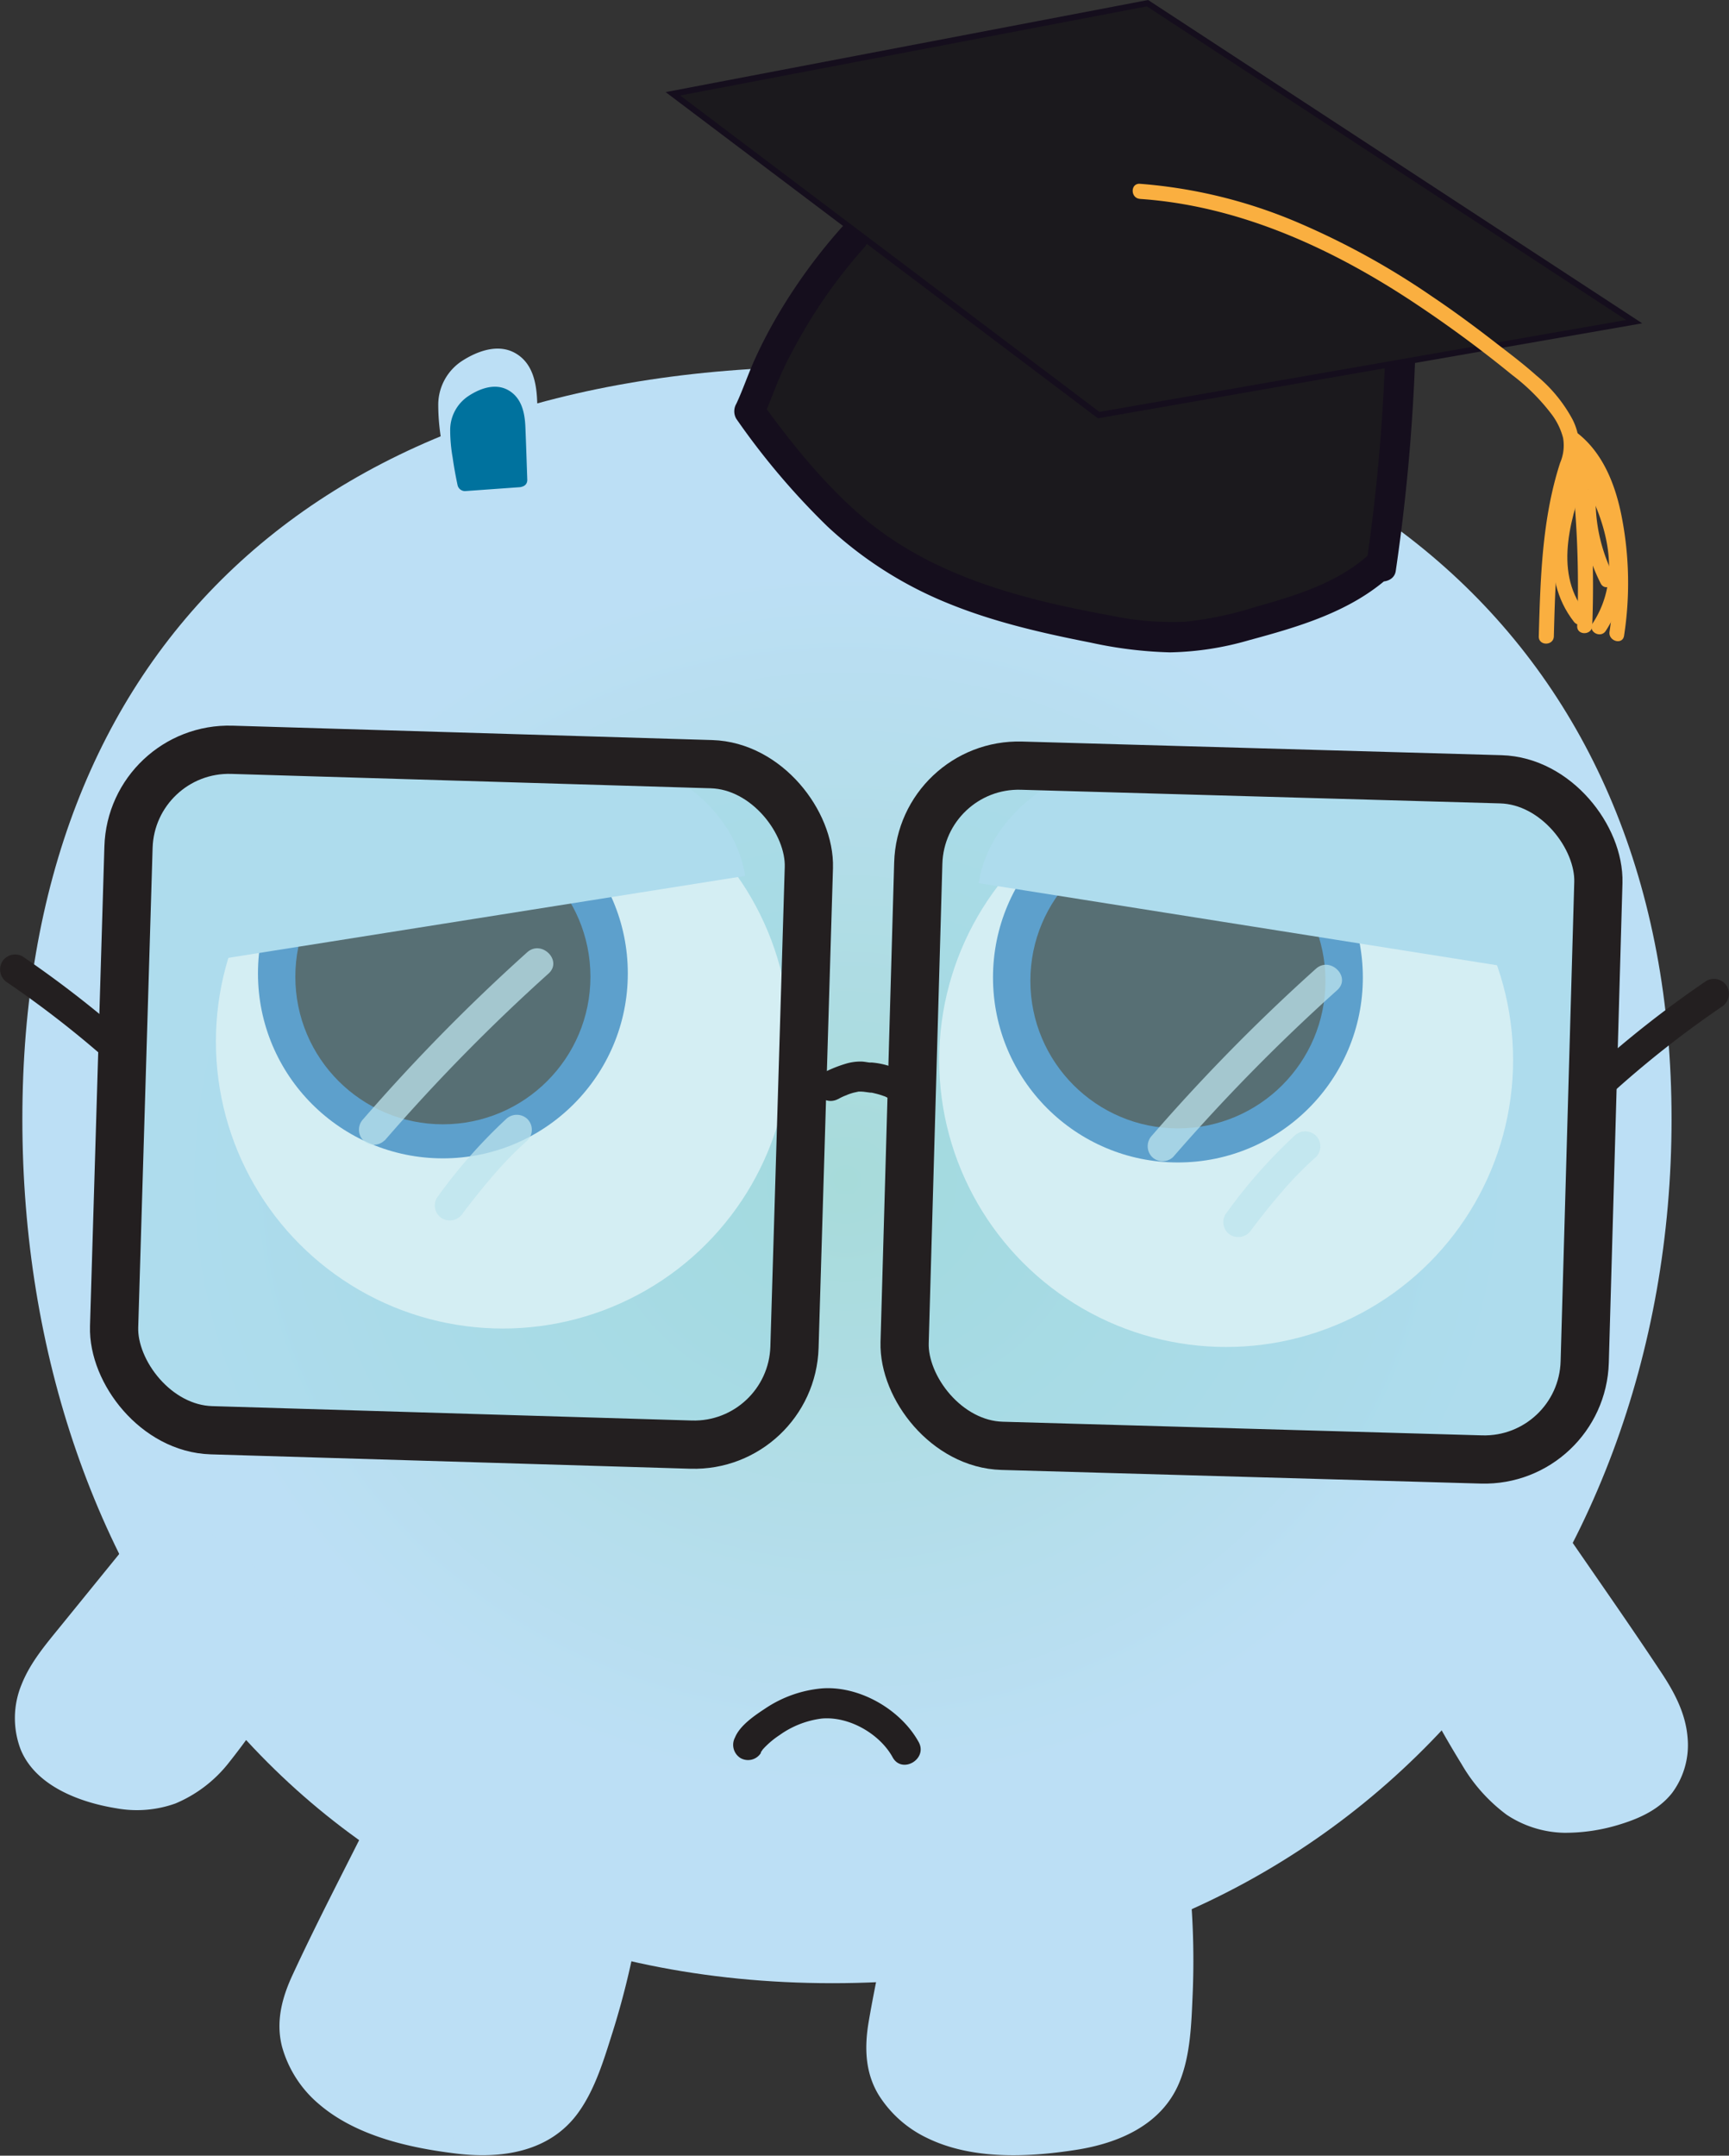 <svg xmlns="http://www.w3.org/2000/svg" xmlns:xlink="http://www.w3.org/1999/xlink" viewBox="0 0 286.86 357.6"><rect x="0" y="0" width="286.86" height="357.6" fill="#333333" stroke="none"/><defs><style>.cls-1{fill:url(#radial-gradient);}.cls-2{fill:#bcdff5;}.cls-3{fill:#00729e;}.cls-4{fill:#fff;stroke:#fff;}.cls-13,.cls-4,.cls-6,.cls-8{stroke-miterlimit:10;}.cls-5{fill:#2e76bb;}.cls-6,.cls-7{fill:#231f20;}.cls-6,.cls-8{stroke:#231f20;}.cls-8{fill:#9cd9e5;fill-opacity:0.43;stroke-width:8px;}.cls-9{opacity:0.75;}.cls-10{fill:#bde4ed;}.cls-11,.cls-13{fill:#1b191d;}.cls-12{fill:#150e1d;}.cls-13{stroke:#150e1d;}.cls-14{fill:#faaf40;}</style><radialGradient id="radial-gradient" cx="64.28" cy="192.97" r="136.45" gradientTransform="translate(73.48 12.42) scale(1.04 0.95)" gradientUnits="userSpaceOnUse"><stop offset="0" stop-color="#a7dbda"/><stop offset="0.78" stop-color="#bcdff5"/></radialGradient></defs><title>2-stressed-1</title><g id="Layer_2" data-name="Layer 2"><g id="Layer_1-2" data-name="Layer 1"><path class="cls-1" d="M277.33,185.67c0,77.62-53.76,143.32-139.24,143.32S3.71,263.29,3.71,185.67,52.62,60.81,138.09,60.81,277.33,108.05,277.33,185.67Z"/><path class="cls-2" d="M62.79,301.65,50.65,326.13c-1.34,2.71-2.7,5.48-3,8.48-.59,5.66,2.79,11.17,7.38,14.53s10.23,4.92,15.8,6.07c7.5,1.56,16.23,2.19,21.91-2.95,2.93-2.65,4.53-6.42,5.88-10.12A131.14,131.14,0,0,0,104.36,321Z"/><path class="cls-2" d="M61.72,301c-4.39,8.83-9,17.59-13.14,26.53-1.78,3.81-2.85,7.77-1.8,11.95a19.15,19.15,0,0,0,6.13,9.56c6.15,5.29,15,7.28,22.83,8.22,7.52.91,15.51-.27,20.21-6.81,2.82-3.92,4.27-8.87,5.71-13.41a134.53,134.53,0,0,0,3.91-15.71,1.28,1.28,0,0,0-.57-1.41l-14-6.53L68.62,303l-5.19-2.42c-1.45-.68-2.72,1.48-1.27,2.16l14,6.52,22.37,10.43,5.19,2.42-.57-1.41q-1.2,6.44-3,12.74A85.65,85.65,0,0,1,96,345.31c-1.55,3.38-3.7,6.34-7.08,8A20.52,20.52,0,0,1,78.83,355,56.39,56.39,0,0,1,68,353.31a36.65,36.65,0,0,1-11-4.29,18.22,18.22,0,0,1-7.18-8.16c-1.59-3.76-1.12-7.55.49-11.22,2-4.53,4.36-8.91,6.56-13.34l6.95-14C64.59,300.84,62.43,299.57,61.72,301Z"/><path class="cls-2" d="M151.05,306.5l-5.27,26.82c-.58,3-1.16,6-.67,9,.93,5.61,5.63,10,10.95,12.07s11.16,2.05,16.84,1.7c7.64-.48,16.23-2.17,20.36-8.63,2.12-3.32,2.68-7.38,3-11.31a131.15,131.15,0,0,0,0-21.89Z"/><path class="cls-2" d="M149.84,306.16,146.92,321c-.95,4.83-2,9.67-2.82,14.53-.69,4.18-.56,8.31,1.68,12a19.24,19.24,0,0,0,8,7.12c7.43,3.65,16.7,3.24,24.68,2,7.1-1.09,14.28-4.13,17.2-11.18,1.86-4.51,2-9.71,2.21-14.52a132.53,132.53,0,0,0-.34-16.79,1.26,1.26,0,0,0-.92-1.2l-15.23-2.61L157,306.26l-5.65-1c-1.57-.27-2.25,2.14-.66,2.41L166,310.31l24.32,4.16,5.65,1-.92-1.21a131.87,131.87,0,0,1,.44,13.63,75.94,75.94,0,0,1-1,12.78,15.15,15.15,0,0,1-5,9.24,21.42,21.42,0,0,1-9,3.93A55.74,55.74,0,0,1,170,355a36.51,36.51,0,0,1-12.31-1.35,18.12,18.12,0,0,1-8.67-5.77,13.43,13.43,0,0,1-2.63-10.58c.65-5.05,1.9-10.07,2.88-15.06l3-15.36C152.56,305.26,150.15,304.58,149.84,306.16Z"/><path class="cls-2" d="M27.5,250.27,10.26,271.48a37.68,37.68,0,0,0-5.08,7.39c-2.34,5-1.69,9.93.58,13s5.93,4.65,9.67,5.84c5,1.6,11.3,2.43,17.24-1.93,3.06-2.24,5.52-5.52,7.76-8.74A192.27,192.27,0,0,0,51.8,268.63Z"/><path class="cls-2" d="M26.61,249.38,10.16,269.63c-2.48,3.06-5.12,6.11-6.58,9.81a14.6,14.6,0,0,0-.16,10.76c2.47,6.07,9.82,8.8,15.85,9.77a19,19,0,0,0,9.83-.79A22.14,22.14,0,0,0,38,292.37a109.55,109.55,0,0,0,7.7-11q3.81-5.94,7.15-12.15a1.3,1.3,0,0,0-.44-1.71L31.17,251.49l-3-2.3c-1.29-1-2.53,1.2-1.27,2.16l21.26,16.06,3,2.3L50.72,268a189.81,189.81,0,0,1-11.87,19.17,31.14,31.14,0,0,1-7.2,7.85,15.4,15.4,0,0,1-9.08,2.77,26.67,26.67,0,0,1-8.66-1.88c-2.85-1-5.8-2.56-7.46-5.22A11.58,11.58,0,0,1,5.66,281c1.14-3.42,3.56-6.26,5.8-9l16.92-20.83C29.38,249.91,27.63,248.13,26.61,249.38Z"/><path class="cls-2" d="M257.9,253.8l15.44,22.55a38.12,38.12,0,0,1,4.46,7.77c1.92,5.15.87,10-1.65,12.95s-6.29,4.16-10.12,5c-5.15,1.18-11.45,1.49-17-3.34-2.86-2.48-5-5.95-7-9.34a191.57,191.57,0,0,1-9.81-19.32Z"/><path class="cls-2" d="M256.82,254.43l13.75,20.09c3.8,5.55,9.09,12.17,6.14,19.28-1.22,2.94-3.85,4.79-6.74,5.87a29.84,29.84,0,0,1-8.69,1.89,16,16,0,0,1-8.8-1.86,22,22,0,0,1-7.35-7.52,158.55,158.55,0,0,1-11.88-22.7l-.44,1.71,22.49-14.27,3.23-2.05c1.35-.86.1-3-1.27-2.15L234.77,267,231.54,269a1.29,1.29,0,0,0-.44,1.71,168.49,168.49,0,0,0,11.4,21.95,27.73,27.73,0,0,0,7.46,8.38,17.87,17.87,0,0,0,9.53,3,30.53,30.53,0,0,0,9.43-1.44c3.23-1,6.42-2.49,8.53-5.21a13.3,13.3,0,0,0,2.53-9.22c-.33-3.93-2.15-7.38-4.29-10.62-5.44-8.23-11.14-16.3-16.71-24.44C258.07,251.84,255.9,253.09,256.82,254.43Z"/><path class="cls-2" d="M88.28,78.24l-.4-11.39a15.19,15.19,0,0,0-.43-3.71,5.36,5.36,0,0,0-3.76-3.93,7.55,7.55,0,0,0-4.64.81,7.62,7.62,0,0,0-4.88,5.33,15.06,15.06,0,0,0,0,4.88,82,82,0,0,0,1.48,8.91Z"/><path class="cls-2" d="M89.53,78.24c-.14-3.91-.26-7.82-.41-11.73-.12-3-.74-6.25-3.58-7.9s-6.25-.4-8.75,1.18a8.7,8.7,0,0,0-4.08,7.27,35.1,35.1,0,0,0,.54,6.13q.45,3.16,1.16,6.28a1.26,1.26,0,0,0,1.2.92l12.67-.9c1.6-.11,1.61-2.61,0-2.5l-12.67.9,1.21.91q-.66-2.92-1.1-5.9a31,31,0,0,1-.51-5.84c.13-3.35,2.41-5.3,5.4-6.32,1.52-.51,3.1-.63,4.33.53a6.43,6.43,0,0,1,1.65,4.55c.23,4.14.3,8.29.44,12.42C87.09,79.85,89.59,79.86,89.53,78.24Z"/><path class="cls-3" d="M86.23,79.57l-.3-8.42a11.81,11.81,0,0,0-.31-2.74,3.91,3.91,0,0,0-2.7-2.91,5.33,5.33,0,0,0-3.33.6A5.54,5.54,0,0,0,76.09,70a11.73,11.73,0,0,0,0,3.6,59.56,59.56,0,0,0,1.08,6.59Z"/><path class="cls-3" d="M87.48,79.57c-.1-2.89-.19-5.78-.31-8.67-.09-2.34-.57-4.82-2.75-6.12s-4.74-.36-6.63.87a6.76,6.76,0,0,0-3.1,5.64,26.54,26.54,0,0,0,.41,4.62c.22,1.56.5,3.1.83,4.64a1.28,1.28,0,0,0,1.21.92l9.09-.65c1.6-.12,1.61-2.62,0-2.5L77.14,79l1.2.92a35.33,35.33,0,0,1-1.15-8.6c.09-2.27,1.57-3.63,3.62-4.34a2.5,2.5,0,0,1,2.76.31,4.47,4.47,0,0,1,1.08,3.13c.17,3.06.22,6.12.33,9.18C85,81.17,87.54,81.18,87.48,79.57Z"/><circle class="cls-4" cx="83.43" cy="172.78" r="47.11"/><circle class="cls-5" cx="73.48" cy="161.48" r="30.68"/><circle class="cls-6" cx="73.48" cy="162.03" r="23.98"/><path class="cls-2" d="M35.59,159.26C33,143.1,50.66,126.87,75,123s46.07,6.13,48.63,22.3"/><circle class="cls-4" cx="203.43" cy="175.84" r="47.11"/><circle class="cls-5" cx="195.43" cy="162.16" r="30.68"/><circle class="cls-6" cx="195.43" cy="162.71" r="23.98"/><path class="cls-2" d="M162.37,146.5c2.56-16.17,24.33-26.15,48.63-22.3s41.92,20.07,39.36,36.24"/><path class="cls-7" d="M139.05,182.33a8.47,8.47,0,0,1,1.5-.69c-.19,0-.32.13-.05,0l.37-.14c.26-.09.51-.17.77-.24l.81-.18c-.23,0-.28,0,0,0h.4c.08,0,.29.06.36,0-.09.05-.52-.07-.14,0l1.35.18h.09c-.4,0,0,0,.07,0s.46.09.68.15a11.47,11.47,0,0,1,1.41.43l.14.05c-.32-.12.07,0,.13.06.22.1.43.21.64.33s.39.25.59.36-.32-.31-.12-.1l.29.26a2.5,2.5,0,0,0,3.53-3.54,12.74,12.74,0,0,0-7.26-3c-.07,0-.5-.06-.16,0s-.16,0-.23,0c-.43-.06-.85-.14-1.28-.16a8.52,8.52,0,0,0-2.41.3,21.74,21.74,0,0,0-4,1.6,2.5,2.5,0,0,0-.89,3.42,2.56,2.56,0,0,0,3.42.89Z"/><path class="cls-7" d="M267.13,181.63a169.07,169.07,0,0,1,18.5-14.6,2.56,2.56,0,0,0,.89-3.42,2.52,2.52,0,0,0-3.42-.89,176.21,176.21,0,0,0-19.5,15.38,2.5,2.5,0,1,0,3.53,3.53Z"/><path class="cls-7" d="M23.26,174.05a178.6,178.6,0,0,0-19.5-15.38,2.52,2.52,0,0,0-3.42.9A2.56,2.56,0,0,0,1.23,163a169.07,169.07,0,0,1,18.5,14.6,2.5,2.5,0,0,0,3.53-3.54Z"/><rect class="cls-8" x="20.38" y="125.38" width="112.88" height="112.88" rx="16.66" transform="matrix(1, 0.03, -0.03, 1, 5.2, -2.11)"/><g class="cls-9"><path class="cls-10" d="M63.84,189.18A311.56,311.56,0,0,1,91,161.51c2.4-2.15-1.15-5.68-3.54-3.53a312.69,312.69,0,0,0-27.19,27.66,2.55,2.55,0,0,0,0,3.54,2.52,2.52,0,0,0,3.53,0Z"/></g><g class="cls-9"><path class="cls-10" d="M76.8,201.24l.64-.84.27-.35.2-.26.21-.27.27-.35.63-.79c.9-1.13,1.81-2.24,2.75-3.32a60.15,60.15,0,0,1,5.74-5.88,2.52,2.52,0,0,0,0-3.54,2.57,2.57,0,0,0-3.54,0,86.21,86.21,0,0,0-11.49,13.08,2.51,2.51,0,0,0,.9,3.42,2.57,2.57,0,0,0,3.42-.9Z"/></g><rect class="cls-8" x="151.2" y="128.12" width="112.88" height="112.88" rx="16.66" transform="translate(5.33 -5.83) rotate(1.63)"/><g class="cls-9"><path class="cls-10" d="M194.66,191.91a311.42,311.42,0,0,1,27.2-27.66c2.39-2.16-1.15-5.68-3.54-3.54a311.56,311.56,0,0,0-27.2,27.67,2.56,2.56,0,0,0,0,3.53,2.52,2.52,0,0,0,3.54,0Z"/></g><g class="cls-9"><path class="cls-10" d="M207.62,204c.21-.28.42-.57.64-.85l.26-.34.21-.27.21-.27.27-.35.63-.79q1.33-1.68,2.75-3.32a60.12,60.12,0,0,1,5.74-5.88,2.51,2.51,0,0,0,0-3.53,2.55,2.55,0,0,0-3.54,0,84.66,84.66,0,0,0-11.49,13.08,2.51,2.51,0,0,0,.9,3.42,2.58,2.58,0,0,0,3.42-.9Z"/></g><path class="cls-7" d="M126.21,290.75c.09-.21.56-.8.14-.3a10.59,10.59,0,0,1,.79-.85,14.44,14.44,0,0,1,2.19-1.76,15.28,15.28,0,0,1,7-2.75c4.62-.41,9.69,2.62,11.77,6.43,1.55,2.82,5.87.3,4.32-2.53-3-5.44-9.89-9.38-16.09-8.9a20.07,20.07,0,0,0-9.38,3.34c-1.73,1.14-4.18,2.79-5,4.79a2.59,2.59,0,0,0,.9,3.42,2.52,2.52,0,0,0,3.42-.89Z"/><path class="cls-11" d="M141.54,39.35a87.84,87.84,0,0,0-17.11,28.59l-.14.29c6.73,9.3,14.21,18.36,23.91,24.49s21.14,9,32.42,11.28c5.39,1.08,10.88,2,16.35,1.61a62.06,62.06,0,0,0,11.56-2.42c7.21-2,14.67-4.3,20.2-9.35l.37.16a313.86,313.86,0,0,0,3.36-45.83"/><path class="cls-12" d="M139.77,37.58a92.43,92.43,0,0,0-10.42,14.17c-1.47,2.46-2.81,5-4,7.59s-2.12,5.38-3.18,7.63a2.47,2.47,0,0,0,0,2.52,121.62,121.62,0,0,0,15.12,17.85,65.12,65.12,0,0,0,20.09,12.78c7.56,3.08,15.57,4.91,23.56,6.48a69.54,69.54,0,0,0,13.16,1.62,50,50,0,0,0,13.07-2c8.28-2.24,16.84-4.71,23.36-10.57l-3,.39.37.17c1.28.59,3.41.26,3.67-1.49A321.71,321.71,0,0,0,235,48.17c0-3.22-5-3.23-5,0a311.76,311.76,0,0,1-3.27,45.17l3.67-1.49-.37-.17a2.62,2.62,0,0,0-3,.39c-5.21,4.68-12.1,6.74-18.7,8.6a58.57,58.57,0,0,1-11.77,2.48,49.67,49.67,0,0,1-12.1-1c-14.87-2.72-30-6.55-41.71-16.69-6.22-5.41-11.41-11.88-16.23-18.53v2.52c1.15-2.42,2-5,3.09-7.43s2.49-5,3.9-7.41a85.6,85.6,0,0,1,9.86-13.53c2.14-2.39-1.39-5.94-3.53-3.54Z"/><polygon class="cls-13" points="182.28 68.86 111.64 15.56 190.38 0.53 271.13 53.36 182.28 68.86"/><path class="cls-14" d="M189.14,33c16,1.09,31,7.81,44.29,16.44a203.48,203.48,0,0,1,17.45,12.76,33.57,33.57,0,0,1,6.65,6.66,11.08,11.08,0,0,1,1.8,3.78,7.27,7.27,0,0,1-.49,4.14c-3,9.27-3.27,19.13-3.54,28.78-.05,1.61,2.45,1.61,2.5,0,.25-9.06.45-18.26,3.1-27A14.58,14.58,0,0,0,262,73.67a10.26,10.26,0,0,0-1.1-4.09,24.43,24.43,0,0,0-6.05-7.33c-2.33-2.08-4.84-3.94-7.3-5.85-3.25-2.51-6.56-4.94-10-7.25a128,128,0,0,0-21.67-12,82.88,82.88,0,0,0-26.75-6.66c-1.61-.11-1.6,2.39,0,2.5Z"/><path class="cls-14" d="M260.09,73.73c3.91,3.11,5.62,7.91,6.56,12.67a53.59,53.59,0,0,1,.39,18.39c-.24,1.58,2.17,2.26,2.41.67a57.35,57.35,0,0,0-.39-19.73c-1-5.13-3-10.41-7.2-13.77-1.25-1-3,.77-1.77,1.77Z"/><path class="cls-14" d="M260.38,75.18a171.49,171.49,0,0,1,1.29,28.65c-.07,1.61,2.43,1.6,2.5,0a171.49,171.49,0,0,0-1.29-28.65c-.2-1.57-2.71-1.59-2.5,0Z"/><path class="cls-14" d="M261,77.35c-3,8.3-5.85,18.11.14,25.81,1,1.27,2.74-.51,1.76-1.76-5.31-6.85-2.08-16.17.51-23.39.54-1.51-1.87-2.17-2.41-.66Z"/><path class="cls-14" d="M261.79,78.16c4.52,7.5,7.69,17.24,2.46,25.23-.89,1.35,1.28,2.61,2.16,1.27,5.72-8.75,2.51-19.52-2.46-27.76a1.25,1.25,0,0,0-2.16,1.26Z"/><path class="cls-14" d="M262.24,82.53a30.81,30.81,0,0,0,3.33,14.25c.73,1.44,2.88.17,2.16-1.26a27.9,27.9,0,0,1-3-13,1.25,1.25,0,0,0-2.5,0Z"/></g></g></svg>